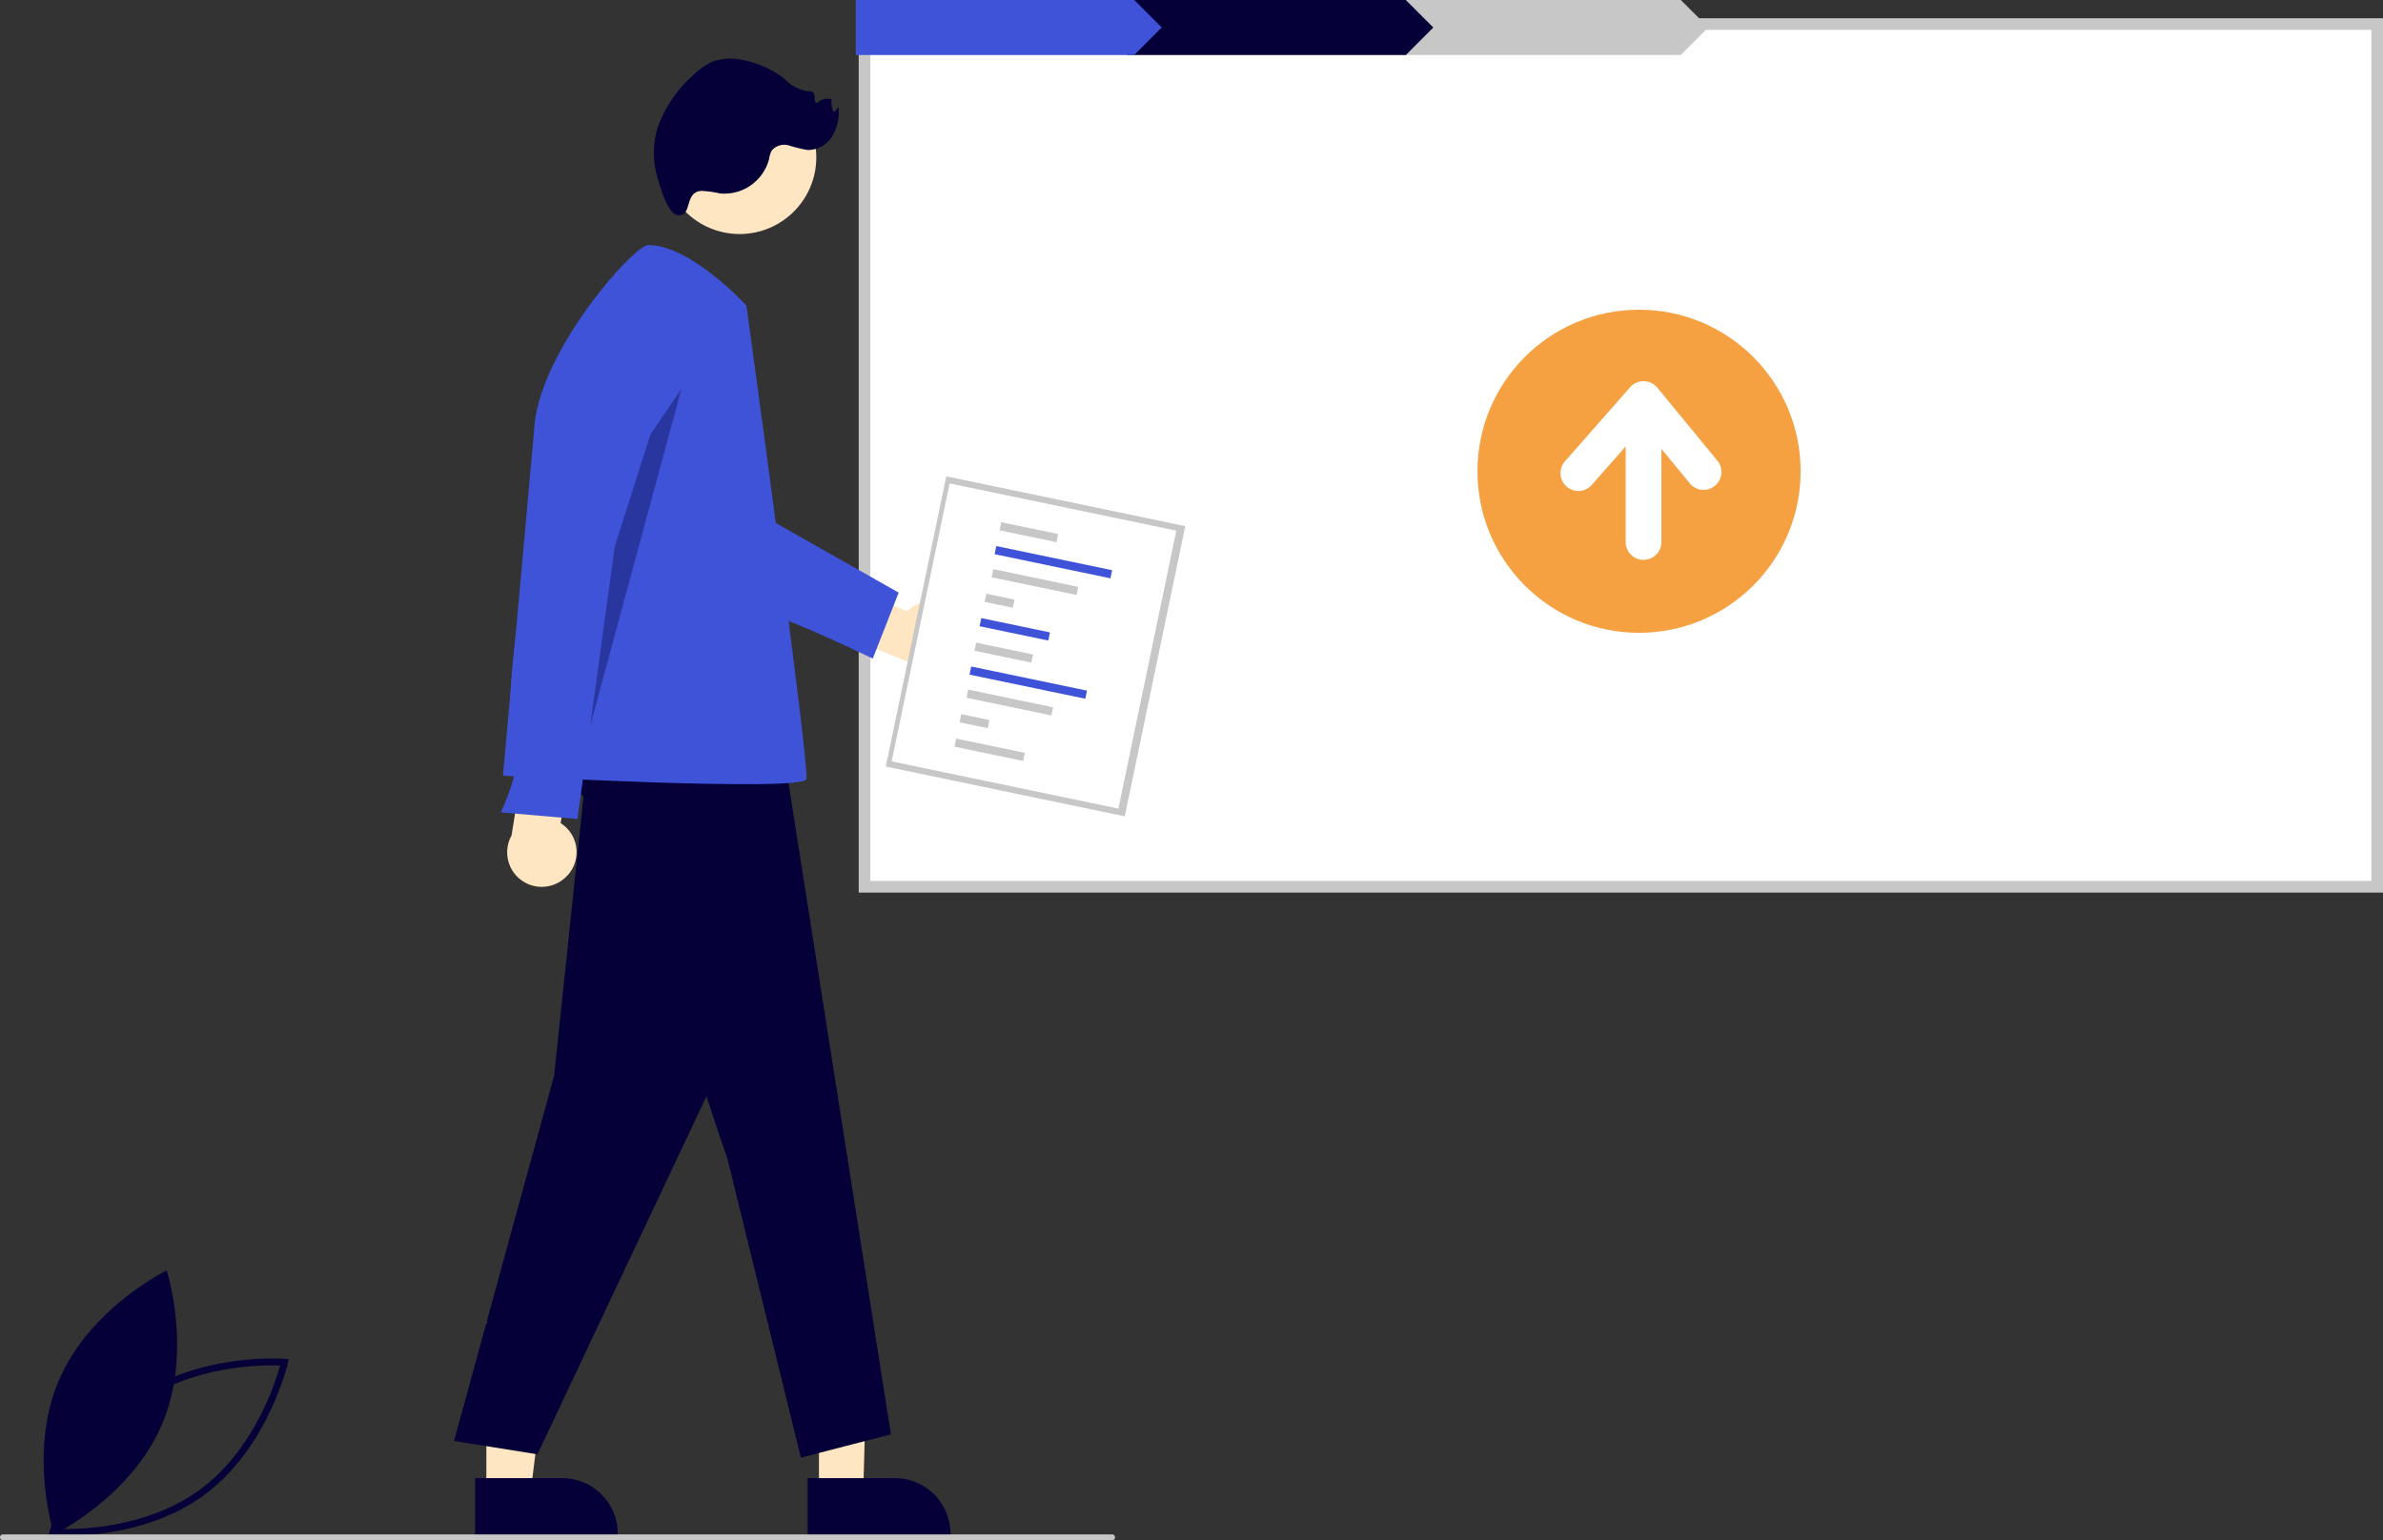 <svg xmlns="http://www.w3.org/2000/svg" width="200" height="129.301" viewBox="0 0 200 129.301">
  <rect x="0" y="0" width="200" height="129.301" fill="#333333" stroke="none"/>
  <g id="img-banner-upload" transform="translate(0)">
    <path id="Path_3215" data-name="Path 3215" d="M614.652,266.135H487.7V193.712H614.652Z" transform="translate(-415.141 -191.693)" fill="#fff"/>
    <path id="Path_3216" data-name="Path 3216" d="M613.63,265.112H485.7v-73.4H613.63Zm-126.956-.978H612.653V192.69H486.674Z" transform="translate(-413.63 -190.181)" fill="#c7c7c7"/>
    <circle id="Ellipse_536" data-name="Ellipse 536" cx="13.561" cy="13.561" r="13.561" transform="translate(124 26)" fill="#f5a041"/>
    <path id="Path_3217" data-name="Path 3217" d="M505,4.617H481.63V0H505l2.307,2.308Z" transform="translate(-363.93)" fill="#c7c7c7"/>
    <path id="Path_3218" data-name="Path 3218" d="M410.547,4.617H387.175V0h23.372l2.307,2.308Z" transform="translate(-292.558)" fill="#050038"/>
    <path id="Path_3219" data-name="Path 3219" d="M317.272,4.617H293.9V0h23.373l2.307,2.308Z" transform="translate(-222.077)" fill="#3f53d9"/>
    <path id="Path_3220" data-name="Path 3220" d="M207.567,666.947l.072-.323c.016-.071,1.65-7.137,7.039-11.092s12.62-3.4,12.692-3.39l.33.028-.072.323c-.016.071-1.65,7.137-7.039,11.092s-12.62,3.4-12.692,3.39ZM215.02,656c-4.556,3.344-6.342,9-6.732,10.421,1.475.055,7.408.043,11.96-3.3s6.341-9,6.732-10.421C225.5,652.645,219.572,652.657,215.02,656Z" transform="translate(-203.469 -538.07)" fill="#050038"/>
    <path id="Path_3221" data-name="Path 3221" d="M215.7,634.791c-2.61,6.121-9.054,9.237-9.054,9.237s-2.214-6.808.4-12.929,9.054-9.237,9.054-9.237S218.306,628.67,215.7,634.791Z" transform="translate(-202.108 -515.212)" fill="#050038"/>
    <path id="Path_3222" data-name="Path 3222" d="M480.348,387.946a2.886,2.886,0,0,0-4.407-.413l-6.082-2.552-2.452,3.318,8.64,3.484a2.9,2.9,0,0,0,4.3-3.836Z" transform="translate(-399.81 -336.219)" fill="#fee6c2"/>
    <path id="Path_3223" data-name="Path 3223" d="M281.259,468.416h3.715l.361-13.214-4.077-1.116Z" transform="translate(-212.525 -343.117)" fill="#fee6c2"/>
    <path id="Path_3224" data-name="Path 3224" d="M468.18,693.209h7.32a4.663,4.663,0,0,1,4.663,4.663v.152H468.18Z" transform="translate(-400.394 -569.123)" fill="#050038"/>
    <path id="Path_3225" data-name="Path 3225" d="M167.03,468.415h3.715l1.768-14.331h-5.484Z" transform="translate(-126.211 -343.116)" fill="#fee6c2"/>
    <path id="Path_3226" data-name="Path 3226" d="M353.951,693.209h7.317a4.663,4.663,0,0,1,4.663,4.663v.152h-11.98Z" transform="translate(-314.08 -569.123)" fill="#050038"/>
    <path id="Path_3227" data-name="Path 3227" d="M449.2,360.553l12.277,6.956-2.173,5.54s-7.564-3.645-8.061-3.388S449.2,360.553,449.2,360.553Z" transform="translate(-386.054 -317.761)" fill="#3f53d9"/>
    <path id="Path_3228" data-name="Path 3228" d="M357.937,416.765l-2.8,26.589-8.4,30.658,7,1.12,20.152-42.693-3.639-22.95-6.157-2.239Z" transform="translate(-308.632 -353.046)" fill="#050038"/>
    <path id="Path_3229" data-name="Path 3229" d="M374.228,421.678s7,4.111,9.28,12.1c2.444,8.553,6.953,21.767,6.953,21.767l6.157,25.06,7.557-1.959-8.956-56.967-7.557-6.437-9.8-1.12Z" transform="translate(-329.402 -358.238)" fill="#050038"/>
    <circle id="Ellipse_537" data-name="Ellipse 537" cx="6.437" cy="6.437" r="6.437" transform="translate(55.636 6.773)" fill="#fee6c2"/>
    <path id="Path_3230" data-name="Path 3230" d="M383.974,274.712s-4.622-5.083-8.261-5.083c-1.17,0-9.31,9.07-9.566,15.622l-2.605,28.925s25.19,1.4,25.469.28S383.974,274.712,383.974,274.712Z" transform="translate(-321.328 -249.057)" fill="#3f53d9"/>
    <path id="Path_3231" data-name="Path 3231" d="M419.349,216.672a8.134,8.134,0,0,1,1.533.212,3.881,3.881,0,0,0,4.148-2.893,2.22,2.22,0,0,1,.212-.691,1.369,1.369,0,0,1,1.455-.443,11.237,11.237,0,0,0,1.572.382,2.408,2.408,0,0,0,2.078-1.176,3.988,3.988,0,0,0,.51-2.409l-.4.419a2.03,2.03,0,0,1-.181-1.1,1.28,1.28,0,0,0-1.212.31c-.352.038-.086-.654-.348-.892a.606.606,0,0,0-.426-.08,3.394,3.394,0,0,1-1.947-1.028,8.272,8.272,0,0,0-3.494-1.594,4.6,4.6,0,0,0-2.549.124,5.445,5.445,0,0,0-1.721,1.221,10.509,10.509,0,0,0-2.892,4.291,7.224,7.224,0,0,0-.035,4.189c.211.711.846,3.146,1.775,3.2C418.6,218.786,417.9,216.759,419.349,216.672Z" transform="translate(-360.482 -200.647)" fill="#050038"/>
    <path id="Path_3232" data-name="Path 3232" d="M207.147,133.571l-6.592,9.668L198.447,165.7Z" transform="translate(-149.951 -100.929)" fill="#050038" opacity="0.35"/>
    <path id="Path_3233" data-name="Path 3233" d="M370.078,447.392A2.886,2.886,0,0,0,369.5,443l1.141-6.5-3.779-1.656-1.482,9.2a2.9,2.9,0,0,0,4.694,3.344Z" transform="translate(-322.449 -373.902)" fill="#fee6c2"/>
    <path id="Path_3234" data-name="Path 3234" d="M371.97,281.186l-6.733,21.843s-2.5,13.919-1.381,16.158-1.08,6.646-1.08,6.646l6.437.56,3.129-22.876,5.547-17.428S380.086,279.787,371.97,281.186Z" transform="translate(-320.748 -257.637)" fill="#3f53d9"/>
    <rect id="Rectangle_245" data-name="Rectangle 245" width="24.887" height="20.489" transform="translate(74.342 64.35) rotate(-78.227)" fill="#c7c7c7"/>
    <rect id="Rectangle_246" data-name="Rectangle 246" width="23.834" height="19.436" transform="translate(74.837 63.915) rotate(-78.227)" fill="#fff"/>
    <g id="Group_1123" data-name="Group 1123" transform="translate(80.108 43.836)">
      <rect id="Rectangle_247" data-name="Rectangle 247" width="0.697" height="4.879" transform="translate(3.786 0.683) rotate(-78.227)" fill="#c7c7c7"/>
      <rect id="Rectangle_248" data-name="Rectangle 248" width="0.697" height="9.928" transform="translate(3.368 2.687) rotate(-78.227)" fill="#3f53d9"/>
      <rect id="Rectangle_249" data-name="Rectangle 249" width="0.697" height="7.277" transform="translate(3.116 4.626) rotate(-78.227)" fill="#c7c7c7"/>
      <rect id="Rectangle_250" data-name="Rectangle 250" width="0.697" height="2.418" transform="translate(2.534 6.69) rotate(-78.227)" fill="#c7c7c7"/>
      <rect id="Rectangle_251" data-name="Rectangle 251" width="0.697" height="5.889" transform="translate(2.107 8.735) rotate(-78.227)" fill="#3f53d9"/>
      <rect id="Rectangle_252" data-name="Rectangle 252" width="0.697" height="4.879" transform="translate(1.678 10.794) rotate(-78.227)" fill="#c7c7c7"/>
      <rect id="Rectangle_253" data-name="Rectangle 253" width="0.697" height="9.928" transform="translate(1.261 12.798) rotate(-78.227)" fill="#3f53d9"/>
      <rect id="Rectangle_254" data-name="Rectangle 254" width="0.697" height="7.277" transform="translate(1.009 14.737) rotate(-78.227)" fill="#c7c7c7"/>
      <rect id="Rectangle_255" data-name="Rectangle 255" width="0.697" height="2.418" transform="translate(0.426 16.801) rotate(-78.227)" fill="#c7c7c7"/>
      <rect id="Rectangle_256" data-name="Rectangle 256" width="0.697" height="5.889" transform="translate(0 18.846) rotate(-78.227)" fill="#c7c7c7"/>
    </g>
    <path id="Path_3235" data-name="Path 3235" d="M284.15,713.041H191.042a.244.244,0,1,1,0-.489H284.15a.245.245,0,0,1,0,.489Z" transform="translate(-190.797 -583.74)" fill="#c7c7c7"/>
    <path id="Path_3236" data-name="Path 3236" d="M517.979,338.875l-5.087-6.186a1.5,1.5,0,0,0-2.284-.038l-5.44,6.186a1.5,1.5,0,1,0,2.252,1.98l2.815-3.2v8.025a1.5,1.5,0,1,0,3,0v-7.817l2.429,2.954a1.5,1.5,0,0,0,2.316-1.9Z" transform="translate(-373.795 -300.143)" fill="#fff"/>
  </g>
</svg>
